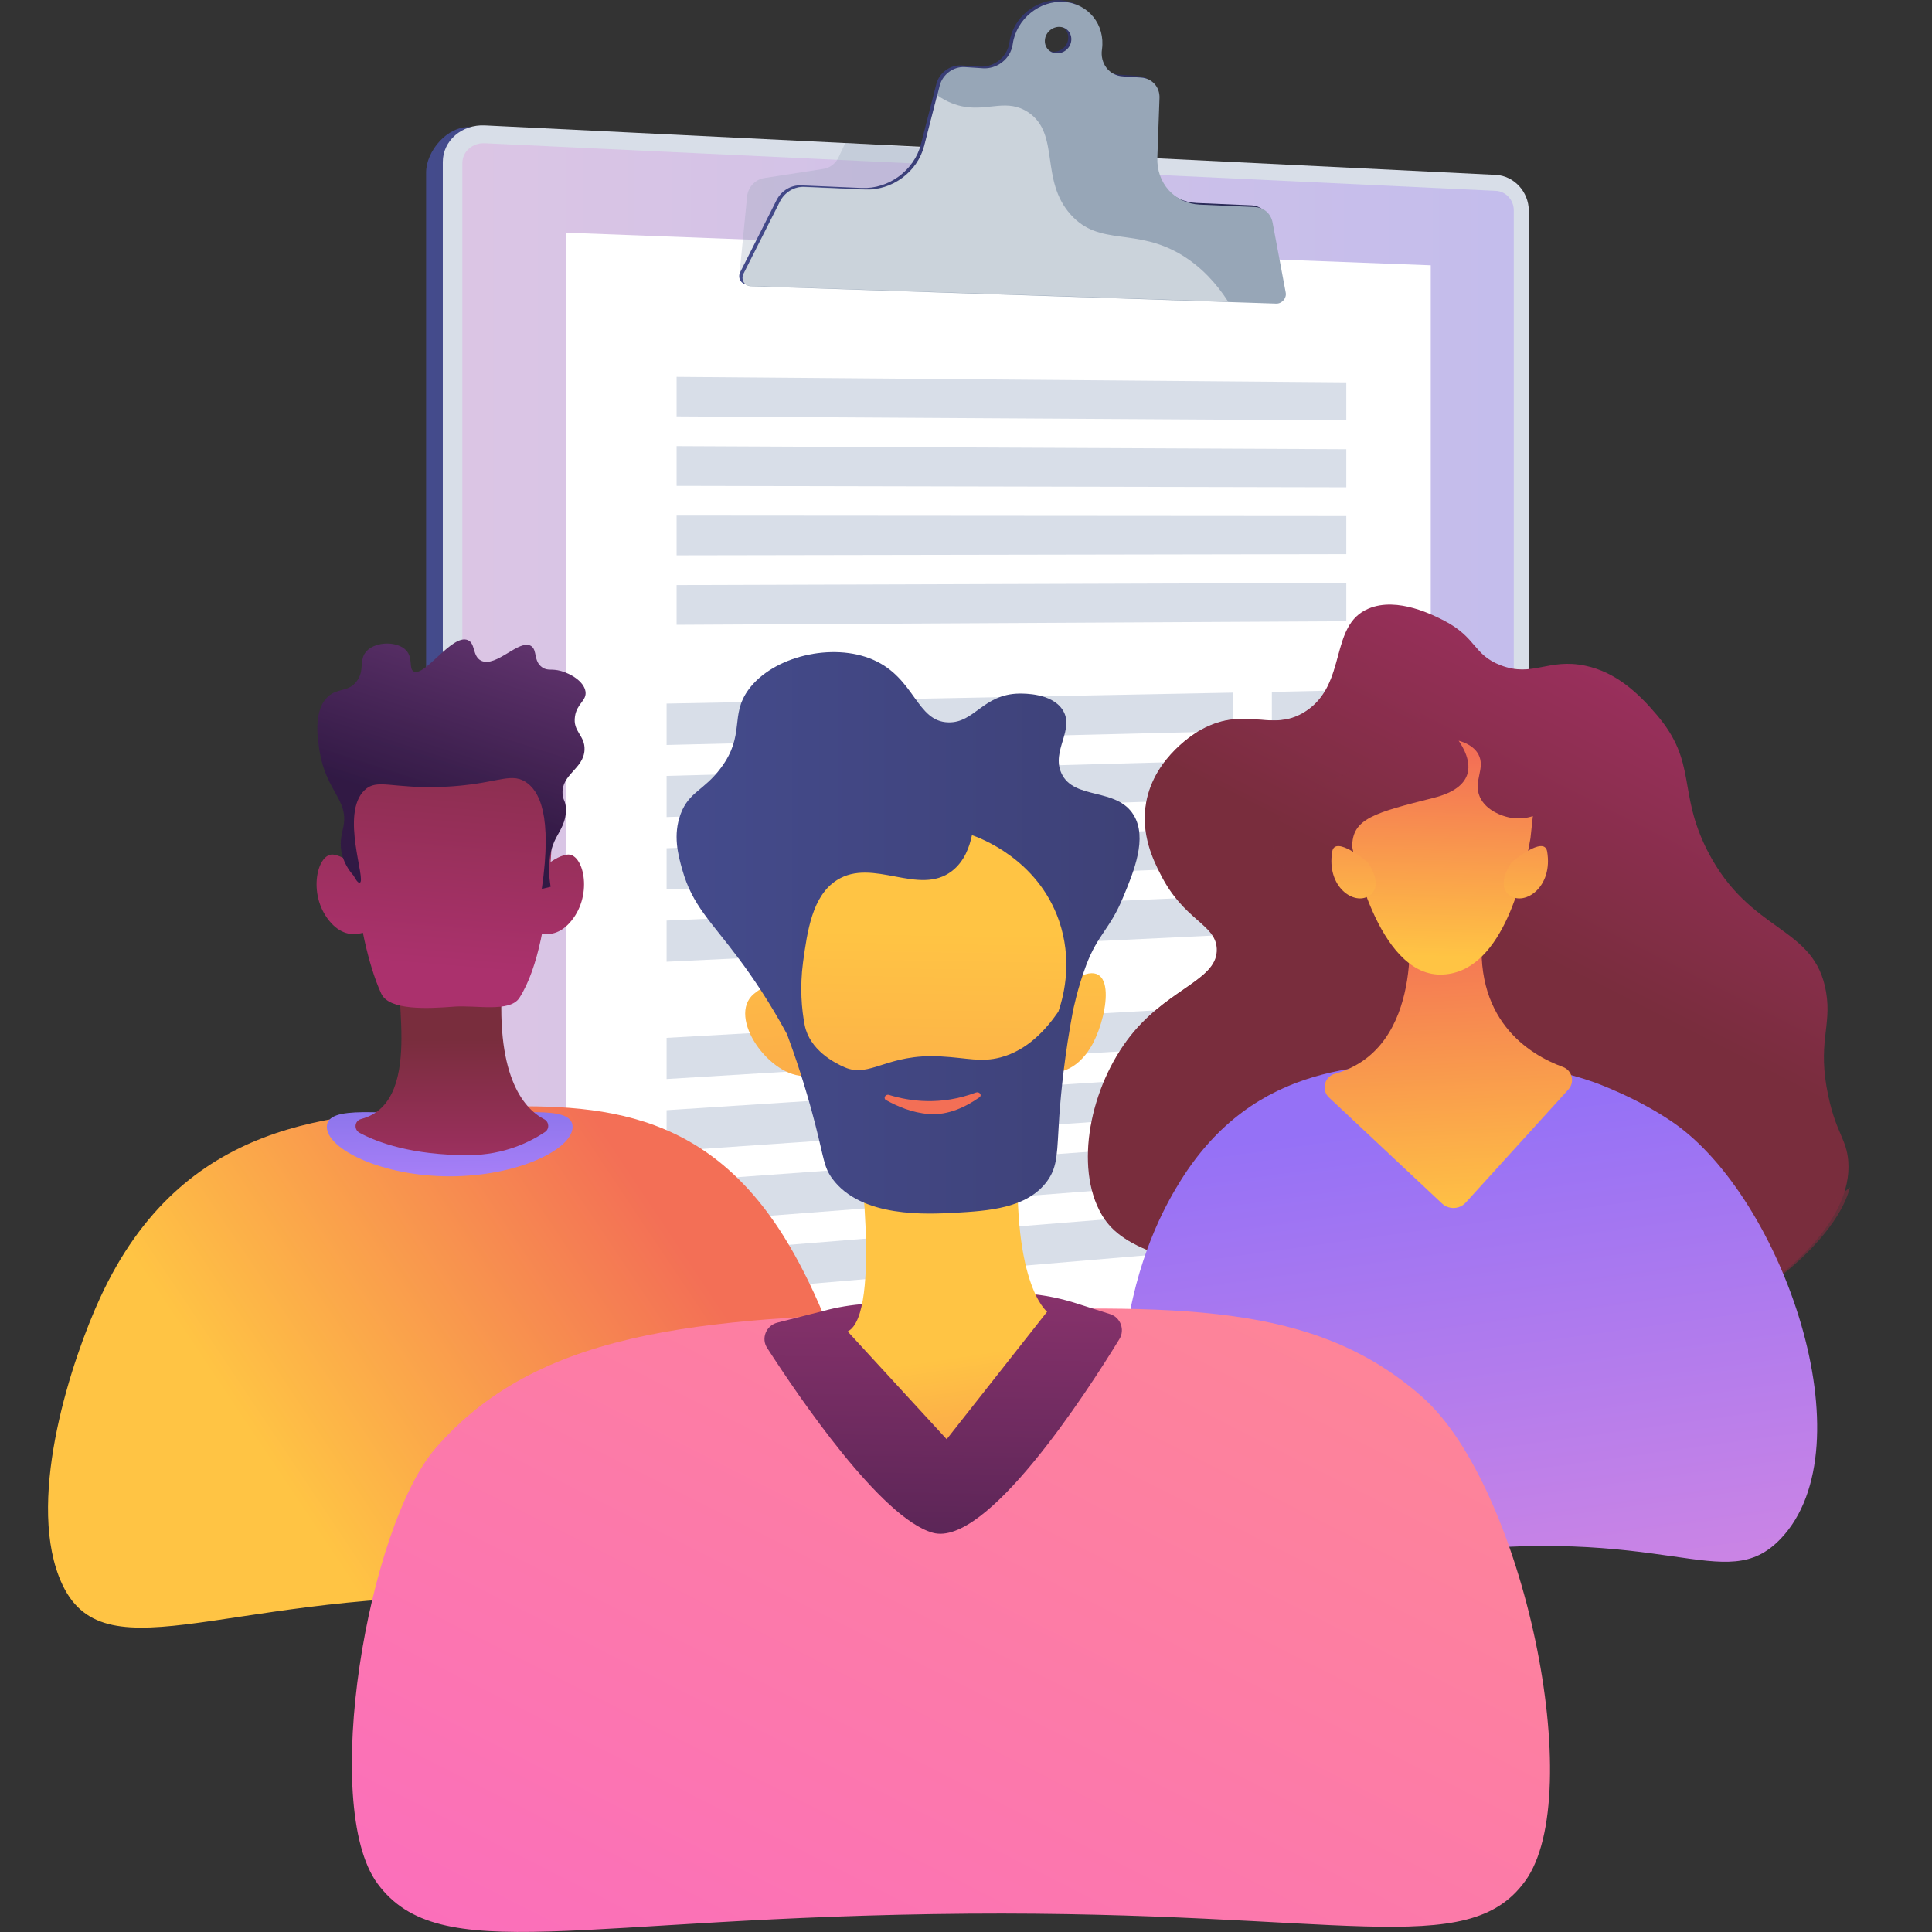 <svg width="119" height="119" viewBox="0 0 119 119" fill="none" xmlns="http://www.w3.org/2000/svg">
<rect x="0" y="0" width="119" height="119" fill="#333333" stroke="none"/>
<path d="M91.109 11.417L28.964 7.826C27.538 7.753 26.245 9.321 26.245 10.626V90.423C26.245 92.24 28.097 92.606 29.537 92.46L91.109 86.188C92.24 86.07 93.137 85.044 93.137 83.901V13.601C93.137 12.443 92.24 11.461 91.109 11.417Z" fill="url(#paint0_linear)"/>
<path d="M92.137 10.772L29.875 7.724C28.449 7.65 27.274 8.662 27.274 9.98V90.408C27.274 91.727 28.435 92.68 29.875 92.533L92.137 86.129C93.269 86.011 94.165 84.986 94.165 83.813V12.985C94.165 11.812 93.254 10.831 92.137 10.772Z" fill="#D8DEE8"/>
<path opacity="0.3" d="M29.875 91.434C29.096 91.507 28.479 90.994 28.479 90.291V10.039C28.479 9.336 29.11 8.779 29.875 8.823L92.137 11.754C92.74 11.783 93.239 12.311 93.239 12.941V83.916C93.239 84.546 92.74 85.103 92.137 85.162L29.875 91.434Z" fill="url(#paint1_linear)"/>
<path d="M88.126 83.256L34.871 88.371V14.333L88.126 16.341V83.256Z" fill="white"/>
<path opacity="0.3" d="M66.818 16.707L45.54 16.971L46.01 12.179C46.039 11.563 46.495 11.05 47.097 10.963L50.698 10.406C51.124 10.347 51.491 10.054 51.668 9.658L52.064 8.808L61.498 9.394L66.818 16.707Z" fill="#97A6B7"/>
<path d="M78.178 13.601C78.075 13.058 77.649 12.677 77.09 12.648L73.696 12.501C72.153 12.428 71.021 11.182 71.08 9.6L71.212 5.936C71.242 5.262 70.757 4.719 70.081 4.675L68.964 4.602C68.112 4.558 67.538 3.796 67.671 2.931C67.876 1.422 66.833 0.118 65.334 0.015C63.821 -0.087 62.395 1.07 62.175 2.609C62.145 2.844 62.057 3.063 61.94 3.269C61.587 3.825 60.97 4.133 60.367 4.104L59.221 4.031C58.516 3.987 57.854 4.485 57.678 5.159L56.723 8.881C56.312 10.494 54.739 11.651 53.079 11.578L49.346 11.417C48.729 11.387 48.141 11.739 47.847 12.296L45.599 16.751C45.408 17.118 45.643 17.513 46.04 17.528L78.398 18.598C78.751 18.613 79.059 18.261 78.986 17.909L78.178 13.601ZM64.864 3.181C64.423 3.151 64.115 2.77 64.173 2.316C64.232 1.862 64.658 1.525 65.099 1.554C65.54 1.583 65.849 1.964 65.79 2.419C65.731 2.873 65.32 3.21 64.864 3.181Z" fill="url(#paint2_linear)"/>
<path d="M78.383 13.703C78.28 13.161 77.854 12.78 77.296 12.751L73.901 12.604C72.358 12.531 71.227 11.285 71.285 9.702L71.418 6.039C71.447 5.364 70.962 4.822 70.286 4.778L69.169 4.705C68.317 4.661 67.744 3.899 67.876 3.034C68.082 1.525 67.039 0.22 65.54 0.118C64.026 0.015 62.601 1.173 62.38 2.712C62.351 2.946 62.263 3.166 62.145 3.371C61.792 3.928 61.175 4.236 60.573 4.207L59.427 4.133C58.721 4.089 58.06 4.588 57.884 5.262L56.928 8.984C56.517 10.596 54.945 11.754 53.284 11.681L49.552 11.52C48.934 11.49 48.347 11.842 48.053 12.399L45.804 16.854C45.613 17.221 45.849 17.616 46.245 17.631L78.604 18.701C78.956 18.715 79.265 18.364 79.191 18.012L78.383 13.703ZM65.055 3.283C64.614 3.254 64.305 2.873 64.364 2.419C64.423 1.964 64.849 1.627 65.29 1.657C65.731 1.686 66.039 2.067 65.981 2.521C65.922 2.976 65.51 3.313 65.055 3.283Z" fill="#97A6B7"/>
<path opacity="0.5" d="M72.843 15.74C69.963 13.967 67.744 15.227 65.951 13.219C64.026 11.08 65.319 8.251 63.336 6.918C62.057 6.068 60.925 6.815 59.441 6.581C58.898 6.493 58.325 6.288 57.722 5.863L56.928 8.969C56.517 10.582 54.945 11.739 53.284 11.666L49.552 11.505C48.934 11.476 48.347 11.827 48.053 12.384L45.804 16.839C45.613 17.206 45.849 17.601 46.245 17.616L75.65 18.583C74.9 17.411 73.975 16.444 72.843 15.74Z" fill="white"/>
<path d="M82.924 25.896L41.675 25.647V23.214L82.924 23.551V25.896Z" fill="#D8DEE8"/>
<path d="M82.924 30.014L41.675 29.926V27.478L82.924 27.669V30.014Z" fill="#D8DEE8"/>
<path d="M82.924 34.132L41.675 34.205V31.758L82.924 31.787V34.132Z" fill="#D8DEE8"/>
<path d="M82.924 38.264L41.675 38.484V36.037L82.924 35.905V38.264Z" fill="#D8DEE8"/>
<path d="M75.944 45.036L41.058 45.886V43.336L75.944 42.662V45.036Z" fill="#D8DEE8"/>
<path d="M75.944 49.213L41.058 50.327V47.791L75.944 46.839V49.213Z" fill="#D8DEE8"/>
<path d="M75.944 53.389L41.058 54.782V52.246L75.944 51.001V53.389Z" fill="#D8DEE8"/>
<path d="M75.944 57.566L41.058 59.237V56.702L75.944 55.178V57.566Z" fill="#D8DEE8"/>
<path d="M82.923 44.874L78.339 44.992V42.618L82.923 42.515V44.874Z" fill="#D8DEE8"/>
<path d="M82.923 48.993L78.339 49.14V46.765L82.923 46.648V48.993Z" fill="#D8DEE8"/>
<path d="M82.923 53.111L78.339 53.301V50.927L82.923 50.766V53.111Z" fill="#D8DEE8"/>
<path d="M82.923 57.229L78.339 57.449V55.075L82.923 54.884V57.229Z" fill="#D8DEE8"/>
<path d="M75.944 64.336L41.058 66.461V63.926L75.944 61.962V64.336Z" fill="#D8DEE8"/>
<path d="M75.944 68.513L41.058 70.916V68.381L75.944 66.124V68.513Z" fill="#D8DEE8"/>
<path d="M75.944 72.69L41.058 75.372V72.822L75.944 70.301V72.69Z" fill="#D8DEE8"/>
<path d="M75.944 76.866L41.058 79.827V77.277L75.944 74.477V76.866Z" fill="#D8DEE8"/>
<path d="M82.923 63.911L78.339 64.19V61.816L82.923 61.566V63.911Z" fill="#D8DEE8"/>
<path d="M82.923 68.03L78.339 68.352V65.978L82.923 65.685V68.03Z" fill="#D8DEE8"/>
<path d="M82.923 72.148L78.339 72.499V70.14L82.923 69.803V72.148Z" fill="#D8DEE8"/>
<path d="M82.923 76.266L78.339 76.661V74.287L82.923 73.921V76.266Z" fill="#D8DEE8"/>
<path d="M81.307 79.431C71.021 77.775 68.758 76.632 67.7 74.522C66.172 71.473 67.288 66.52 69.889 63.486C72.182 60.819 75.033 60.291 74.945 58.43C74.871 56.906 72.917 56.716 71.477 53.843C71.05 53.008 70.242 51.381 70.595 49.432C71.109 46.574 73.754 45.065 73.975 44.947C76.752 43.423 78.324 45.167 80.411 43.819C83.027 42.119 81.837 38.529 84.29 37.488C86.083 36.726 88.361 37.928 88.963 38.235C90.962 39.276 90.742 40.331 92.432 40.976C94.401 41.738 95.356 40.522 97.648 41.005C99.544 41.401 100.925 42.705 102.042 44.024C104.57 46.985 103.306 48.743 105.172 52.407C107.803 57.551 111.77 56.965 112.476 61.097C112.843 63.252 111.902 64.234 112.622 67.546C113.107 69.788 113.739 70.184 113.842 71.503C114.151 75.284 109.61 78.596 108.758 79.182C103.409 82.89 95.973 81.791 81.307 79.431Z" fill="url(#paint3_linear)"/>
<path opacity="0.7" d="M98.016 69.539C91.079 69.041 86.406 75.269 84.555 73.716C82.806 72.25 87.758 67.297 86.069 61.508C84.408 55.822 77.898 54.65 78.412 51.455C79 47.835 87.729 46.897 87.523 44.215C87.406 42.632 84.305 42.31 83.688 39.804C83.526 39.13 83.57 38.456 83.747 37.825C82.042 39.159 82.821 42.266 80.44 43.819C78.354 45.182 76.767 43.438 74.004 44.948C73.784 45.065 71.138 46.575 70.624 49.432C70.271 51.381 71.08 53.008 71.506 53.843C72.946 56.701 74.9 56.906 74.974 58.431C75.062 60.277 72.197 60.805 69.919 63.486C67.318 66.535 66.201 71.474 67.729 74.522C68.772 76.618 71.05 77.775 81.337 79.431C96.002 81.791 103.453 82.905 108.846 79.212C110.932 77.775 113.401 75.328 113.945 73.13C112.887 74.068 111.844 74.522 110.888 74.683C106.333 75.475 104.261 69.979 98.016 69.539Z" fill="url(#paint4_linear)"/>
<path d="M69.845 92.592C68.302 88.811 69.242 82.905 69.448 81.659C70.227 76.808 72.049 73.804 72.71 72.734C77.281 65.392 84.246 65.465 89.536 65.509C92.152 65.538 94.87 65.48 98.206 66.667C98.206 66.667 100.851 67.605 103.085 69.158C109.8 73.818 115.12 89.074 109.683 94.775C106.23 98.395 102.688 93.705 87.479 95.772C81.424 96.593 75.091 98.014 71.329 94.775C70.697 94.218 70.212 93.515 69.845 92.592Z" fill="url(#paint5_linear)"/>
<path d="M86.744 56.599C86.744 56.599 87.861 64.571 82.218 66.139C81.572 66.315 81.366 67.15 81.866 67.605L88.816 74.126C89.243 74.522 89.904 74.493 90.286 74.067L96.605 67.106C97.016 66.652 96.84 65.919 96.252 65.714C94.224 64.967 90.594 62.812 91.359 56.98L86.744 56.599Z" fill="url(#paint6_linear)"/>
<path d="M83.291 52.173C83.291 52.261 84.82 60.028 88.714 60.028C92.417 60.028 93.813 54.298 94.268 51.63C94.312 51.176 94.371 50.722 94.415 50.267C94.165 50.355 93.534 50.517 92.799 50.312C92.623 50.267 91.55 49.974 91.153 49.095C90.712 48.113 91.52 47.337 91.065 46.472C90.8 45.974 90.257 45.739 89.845 45.622C90.124 46.032 90.653 46.926 90.359 47.747C90.154 48.304 89.581 48.817 88.317 49.139C84.673 50.062 83.262 50.414 83.291 52.173Z" fill="url(#paint7_linear)"/>
<path d="M84.246 53.111C84.246 53.111 82.233 51.411 82.057 52.451C81.689 54.62 83.408 55.807 84.349 55.162C85.274 54.518 84.246 53.111 84.246 53.111Z" fill="url(#paint8_linear)"/>
<path d="M93.107 53.111C93.107 53.111 95.12 51.411 95.296 52.451C95.664 54.62 93.945 55.807 93.004 55.162C92.079 54.518 93.107 53.111 93.107 53.111Z" fill="url(#paint9_linear)"/>
<path d="M3.629 97.105C1.675 92.02 4.437 83.696 6.171 79.929C11.241 68.923 20.558 68.557 28.199 68.249C35.694 67.956 42.938 67.663 48.243 76.104C51.711 81.615 54.885 91.727 52.769 97.12C50.535 102.777 44.334 98.395 29.595 98.322C13.357 98.219 6.069 103.451 3.629 97.105Z" fill="url(#paint10_linear)"/>
<path d="M35.268 69.407C35.268 70.799 31.873 72.455 27.7 72.455C23.527 72.455 20.132 70.784 20.132 69.407C20.132 68.014 23.527 68.645 27.7 68.645C31.873 68.645 35.268 68.014 35.268 69.407Z" fill="url(#paint11_linear)"/>
<path d="M24.923 59.749C23.776 59.749 26.436 67.824 22.248 68.923C21.837 69.026 21.778 69.568 22.145 69.773C23.262 70.374 25.378 71.151 28.832 71.151C31.08 71.151 32.711 70.301 33.563 69.729C33.857 69.539 33.828 69.099 33.519 68.938C32.226 68.278 30.433 66.168 30.977 59.94L24.923 59.749Z" fill="url(#paint12_linear)"/>
<path d="M21.425 50.062C21.44 50.165 21.793 57.522 23.483 61.2C23.968 62.255 26.378 62.123 27.921 62.006C29.272 61.889 31.389 62.387 31.991 61.464C34.386 57.727 33.989 48.465 33.989 48.465C33.989 48.465 32.755 45.387 27.729 45.46C22.674 45.548 21.425 50.062 21.425 50.062Z" fill="url(#paint13_linear)"/>
<path d="M22.6 54.019C22.6 54.019 21.543 52.802 20.558 52.641C19.559 52.48 18.913 55.044 20.279 56.715C21.631 58.386 23.203 56.994 23.203 56.994L22.6 54.019Z" fill="url(#paint14_linear)"/>
<path d="M32.873 54.019C32.873 54.019 33.931 52.802 34.915 52.641C35.914 52.48 36.56 55.044 35.194 56.715C33.842 58.386 32.27 56.994 32.27 56.994L32.873 54.019Z" fill="url(#paint15_linear)"/>
<path d="M21.778 53.931C21.91 54.18 22.057 54.4 22.16 54.37C22.586 54.253 20.941 50.12 22.454 48.67C23.233 47.922 24.115 48.596 27.318 48.465C30.551 48.318 31.374 47.556 32.344 48.142C33.225 48.684 34.034 50.209 33.372 54.752C33.549 54.708 33.74 54.664 33.916 54.62C33.666 53.125 33.946 52.187 34.254 51.601C34.475 51.176 34.886 50.619 34.857 49.813C34.842 49.315 34.666 49.285 34.651 48.889C34.577 47.688 35.944 47.365 36.003 46.193C36.047 45.284 35.268 45.079 35.415 44.127C35.533 43.321 36.15 43.159 36.062 42.588C35.959 41.958 35.136 41.489 34.548 41.327C33.96 41.166 33.74 41.342 33.402 41.108C32.843 40.727 33.108 40.038 32.711 39.789C31.991 39.334 30.566 41.137 29.64 40.697C29.081 40.419 29.302 39.613 28.802 39.422C27.847 39.041 26.157 41.709 25.481 41.357C25.158 41.181 25.466 40.536 25.011 40.052C24.482 39.495 23.189 39.495 22.601 40.082C22.057 40.639 22.513 41.298 21.94 42.002C21.425 42.632 20.823 42.368 20.235 42.881C19.236 43.745 19.588 45.695 19.706 46.383C20.132 48.772 21.455 49.256 21.161 50.883C21.087 51.293 20.911 51.762 21.029 52.451C21.146 53.096 21.484 53.608 21.778 53.931Z" fill="url(#paint16_linear)"/>
<g opacity="0.3">
<path opacity="0.3" d="M34.034 48.772C33.916 47.6 34.827 47.043 34.68 46.208C34.563 45.533 33.798 44.933 33.078 44.801C31.55 44.522 30.551 46.779 29.037 46.53C27.862 46.34 27.994 44.918 26.657 44.346C24.555 43.438 22.336 46.193 20.94 45.431C20.514 45.196 20.088 44.61 20.059 43.013C19.25 43.936 19.574 45.709 19.691 46.354C20.117 48.743 21.44 49.227 21.146 50.853C21.073 51.264 20.896 51.733 21.014 52.421C21.131 53.096 21.484 53.594 21.763 53.916C21.895 54.165 22.043 54.385 22.145 54.356C22.572 54.239 20.926 50.106 22.439 48.655C23.218 47.908 24.1 48.582 27.303 48.45C30.536 48.303 31.359 47.541 32.329 48.127C33.211 48.67 34.019 50.194 33.358 54.737C33.534 54.693 33.725 54.649 33.901 54.605C33.651 53.11 33.931 52.172 34.239 51.586C34.328 51.41 34.46 51.205 34.563 50.985C34.533 50.59 34.474 50.164 34.328 49.71C34.195 49.197 34.078 49.139 34.034 48.772Z" fill="url(#paint17_linear)"/>
</g>
<path d="M59.617 117.872C35.518 118.062 27.083 121.228 23.247 116.011C19.721 111.218 22.645 94.013 26.848 89.177C33.49 81.541 44.158 81.16 58.75 80.765C72.476 80.384 80.925 80.149 87.597 86.041C93.842 91.551 97.824 110.573 93.93 115.879C90.345 120.803 82.63 117.696 59.617 117.872Z" fill="url(#paint18_linear)"/>
<path d="M50.697 80.75L47.876 81.468C47.185 81.644 46.862 82.45 47.259 83.036C49.184 86.026 54.268 93.515 57.457 94.409C60.749 95.317 66.906 85.821 68.949 82.479C69.301 81.908 69.022 81.146 68.376 80.941L66.304 80.281C64.614 79.739 62.836 79.534 61.057 79.68L53.343 80.31C52.446 80.369 51.565 80.516 50.697 80.75Z" fill="url(#paint19_linear)"/>
<path d="M52.799 69.817C52.799 69.817 54.357 80.941 52.211 82.01L58.31 88.649L64.496 80.794C64.496 80.794 62.16 79.035 62.777 69.832H52.799V69.817Z" fill="url(#paint20_linear)"/>
<path d="M49.199 53.902C48.978 54.195 46.113 68.22 56.032 69.685C65.951 71.151 66.377 60.79 66.26 56.393C66.127 51.997 61.601 50.399 59 50.091C56.399 49.784 49.977 52.847 49.199 53.902Z" fill="url(#paint21_linear)"/>
<path d="M48.625 62.079C48.625 62.079 48.126 59.793 46.436 61.215C44.732 62.636 47.435 66.432 49.668 66.271L48.625 62.079Z" fill="url(#paint22_linear)"/>
<path d="M65.936 60.482C65.657 60.673 64.834 66.051 64.834 66.051C64.834 66.051 66.259 66.212 67.302 64.293C68.331 62.358 68.831 58.533 65.936 60.482Z" fill="url(#paint23_linear)"/>
<path d="M69.83 50.209C68.787 48.479 66.142 49.3 65.378 47.629C64.731 46.222 66.245 44.918 65.437 43.702C64.761 42.691 63.085 42.72 62.791 42.72C60.543 42.749 60.029 44.537 58.412 44.493C56.443 44.449 56.37 41.767 53.783 40.639C51.271 39.54 47.582 40.434 46.098 42.485C44.937 44.083 45.922 45.255 44.408 47.292C43.365 48.699 42.439 48.758 41.925 50.135C41.44 51.425 41.763 52.656 42.028 53.579C42.645 55.778 43.791 56.745 45.525 59.075C46.304 60.116 47.377 61.669 48.479 63.706C48.934 64.937 49.595 66.842 50.213 69.246C50.771 71.429 50.742 71.869 51.256 72.587C53.049 75.035 57.134 74.785 58.853 74.698C60.822 74.58 63.276 74.448 64.511 72.734C65.172 71.81 65.099 70.975 65.246 68.748C65.363 67.15 65.584 64.922 66.098 62.211C66.113 62.211 66.333 60.966 66.906 59.441C67.626 57.536 68.376 57.228 69.184 55.25C69.845 53.667 70.683 51.616 69.83 50.209ZM61.631 65.128C60.411 65.45 59.588 65.157 57.942 65.069C54.636 64.879 53.592 66.417 52.035 65.743C51.388 65.465 49.875 64.673 49.566 63.149C49.375 62.167 49.257 60.819 49.463 59.266C49.728 57.36 50.022 55.177 51.55 54.21C53.769 52.803 56.59 55.221 58.633 53.653C59.412 53.052 59.72 52.143 59.867 51.44C60.323 51.601 63.908 52.891 65.231 56.716C66.039 59.075 65.584 61.171 65.187 62.314C64.408 63.442 63.276 64.688 61.631 65.128Z" fill="url(#paint24_linear)"/>
<path d="M54.768 67.443C56.047 67.839 57.957 68.103 60.102 67.297C60.323 67.209 60.514 67.458 60.323 67.59C59.559 68.132 58.427 68.718 57.207 68.616C56.193 68.542 55.268 68.147 54.562 67.751C54.386 67.634 54.548 67.37 54.768 67.443Z" fill="url(#paint25_linear)"/>
<defs>
<linearGradient id="paint0_linear" x1="26.251" y1="50.154" x2="93.142" y2="50.154" gradientUnits="userSpaceOnUse">
<stop stop-color="#444B8C"/>
<stop offset="0.996" stop-color="#26264F"/>
</linearGradient>
<linearGradient id="paint1_linear" x1="28.468" y1="50.127" x2="93.233" y2="50.127" gradientUnits="userSpaceOnUse">
<stop offset="0.004" stop-color="#E38DDD"/>
<stop offset="1" stop-color="#9571F6"/>
</linearGradient>
<linearGradient id="paint2_linear" x1="45.537" y1="9.293" x2="78.995" y2="9.293" gradientUnits="userSpaceOnUse">
<stop stop-color="#444B8C"/>
<stop offset="0.996" stop-color="#26264F"/>
</linearGradient>
<linearGradient id="paint3_linear" x1="105.926" y1="34.346" x2="93.659" y2="58.435" gradientUnits="userSpaceOnUse">
<stop stop-color="#AB316D"/>
<stop offset="1" stop-color="#792D3D"/>
</linearGradient>
<linearGradient id="paint4_linear" x1="105.906" y1="34.512" x2="93.674" y2="58.531" gradientUnits="userSpaceOnUse">
<stop stop-color="#AB316D"/>
<stop offset="1" stop-color="#792D3D"/>
</linearGradient>
<linearGradient id="paint5_linear" x1="93.799" y1="111.853" x2="87.867" y2="68.728" gradientUnits="userSpaceOnUse">
<stop offset="0.004" stop-color="#E38DDD"/>
<stop offset="1" stop-color="#9571F6"/>
</linearGradient>
<linearGradient id="paint6_linear" x1="89.602" y1="75.232" x2="88.751" y2="56.704" gradientUnits="userSpaceOnUse">
<stop stop-color="#FFC444"/>
<stop offset="0.996" stop-color="#F36F56"/>
</linearGradient>
<linearGradient id="paint7_linear" x1="88.652" y1="58.937" x2="88.979" y2="46.403" gradientUnits="userSpaceOnUse">
<stop stop-color="#FFC444"/>
<stop offset="0.996" stop-color="#F36F56"/>
</linearGradient>
<linearGradient id="paint8_linear" x1="83.27" y1="57.633" x2="83.568" y2="46.193" gradientUnits="userSpaceOnUse">
<stop stop-color="#FFC444"/>
<stop offset="0.996" stop-color="#F36F56"/>
</linearGradient>
<linearGradient id="paint9_linear" x1="93.875" y1="57.91" x2="94.173" y2="46.469" gradientUnits="userSpaceOnUse">
<stop stop-color="#FFC444"/>
<stop offset="0.996" stop-color="#F36F56"/>
</linearGradient>
<linearGradient id="paint10_linear" x1="19.246" y1="94.007" x2="43.011" y2="78.121" gradientUnits="userSpaceOnUse">
<stop stop-color="#FFC444"/>
<stop offset="0.996" stop-color="#F36F56"/>
</linearGradient>
<linearGradient id="paint11_linear" x1="27.762" y1="73.046" x2="27.57" y2="61.328" gradientUnits="userSpaceOnUse">
<stop stop-color="#AA80F9"/>
<stop offset="0.996" stop-color="#6165D7"/>
</linearGradient>
<linearGradient id="paint12_linear" x1="27.853" y1="74.259" x2="27.789" y2="64.009" gradientUnits="userSpaceOnUse">
<stop stop-color="#AB316D"/>
<stop offset="1" stop-color="#792D3D"/>
</linearGradient>
<linearGradient id="paint13_linear" x1="27.001" y1="59.592" x2="28.661" y2="39.548" gradientUnits="userSpaceOnUse">
<stop stop-color="#AB316D"/>
<stop offset="1" stop-color="#792D3D"/>
</linearGradient>
<linearGradient id="paint14_linear" x1="21.054" y1="59.099" x2="22.714" y2="39.055" gradientUnits="userSpaceOnUse">
<stop stop-color="#AB316D"/>
<stop offset="1" stop-color="#792D3D"/>
</linearGradient>
<linearGradient id="paint15_linear" x1="33.762" y1="60.152" x2="35.423" y2="40.108" gradientUnits="userSpaceOnUse">
<stop stop-color="#AB316D"/>
<stop offset="1" stop-color="#792D3D"/>
</linearGradient>
<linearGradient id="paint16_linear" x1="26.56" y1="49.928" x2="30.968" y2="36.218" gradientUnits="userSpaceOnUse">
<stop stop-color="#311944"/>
<stop offset="1" stop-color="#6B3976"/>
</linearGradient>
<linearGradient id="paint17_linear" x1="26.56" y1="49.928" x2="30.968" y2="36.218" gradientUnits="userSpaceOnUse">
<stop stop-color="#311944"/>
<stop offset="1" stop-color="#6B3976"/>
</linearGradient>
<linearGradient id="paint18_linear" x1="87.281" y1="49.528" x2="46.811" y2="129.406" gradientUnits="userSpaceOnUse">
<stop stop-color="#FF9085"/>
<stop offset="1" stop-color="#FB6FBB"/>
</linearGradient>
<linearGradient id="paint19_linear" x1="57.606" y1="108.808" x2="58.295" y2="71.109" gradientUnits="userSpaceOnUse">
<stop stop-color="#311944"/>
<stop offset="0.555" stop-color="#6F2B60"/>
<stop offset="1" stop-color="#A03976"/>
</linearGradient>
<linearGradient id="paint20_linear" x1="58.682" y1="83.59" x2="61.313" y2="100.738" gradientUnits="userSpaceOnUse">
<stop stop-color="#FFC444"/>
<stop offset="0.996" stop-color="#F36F56"/>
</linearGradient>
<linearGradient id="paint21_linear" x1="57.463" y1="57.384" x2="56.805" y2="100.908" gradientUnits="userSpaceOnUse">
<stop stop-color="#FFC444"/>
<stop offset="0.996" stop-color="#F36F56"/>
</linearGradient>
<linearGradient id="paint22_linear" x1="46.838" y1="54.971" x2="51.103" y2="98.291" gradientUnits="userSpaceOnUse">
<stop stop-color="#FFC444"/>
<stop offset="0.996" stop-color="#F36F56"/>
</linearGradient>
<linearGradient id="paint23_linear" x1="66.569" y1="57.522" x2="65.911" y2="101.046" gradientUnits="userSpaceOnUse">
<stop stop-color="#FFC444"/>
<stop offset="0.996" stop-color="#F36F56"/>
</linearGradient>
<linearGradient id="paint24_linear" x1="41.682" y1="57.47" x2="70.195" y2="57.47" gradientUnits="userSpaceOnUse">
<stop stop-color="#444B8C"/>
<stop offset="0.996" stop-color="#3E4177"/>
</linearGradient>
<linearGradient id="paint25_linear" x1="59.554" y1="49.445" x2="57.718" y2="65.343" gradientUnits="userSpaceOnUse">
<stop stop-color="#FFC444"/>
<stop offset="0.996" stop-color="#F36F56"/>
</linearGradient>
</defs>
</svg>
